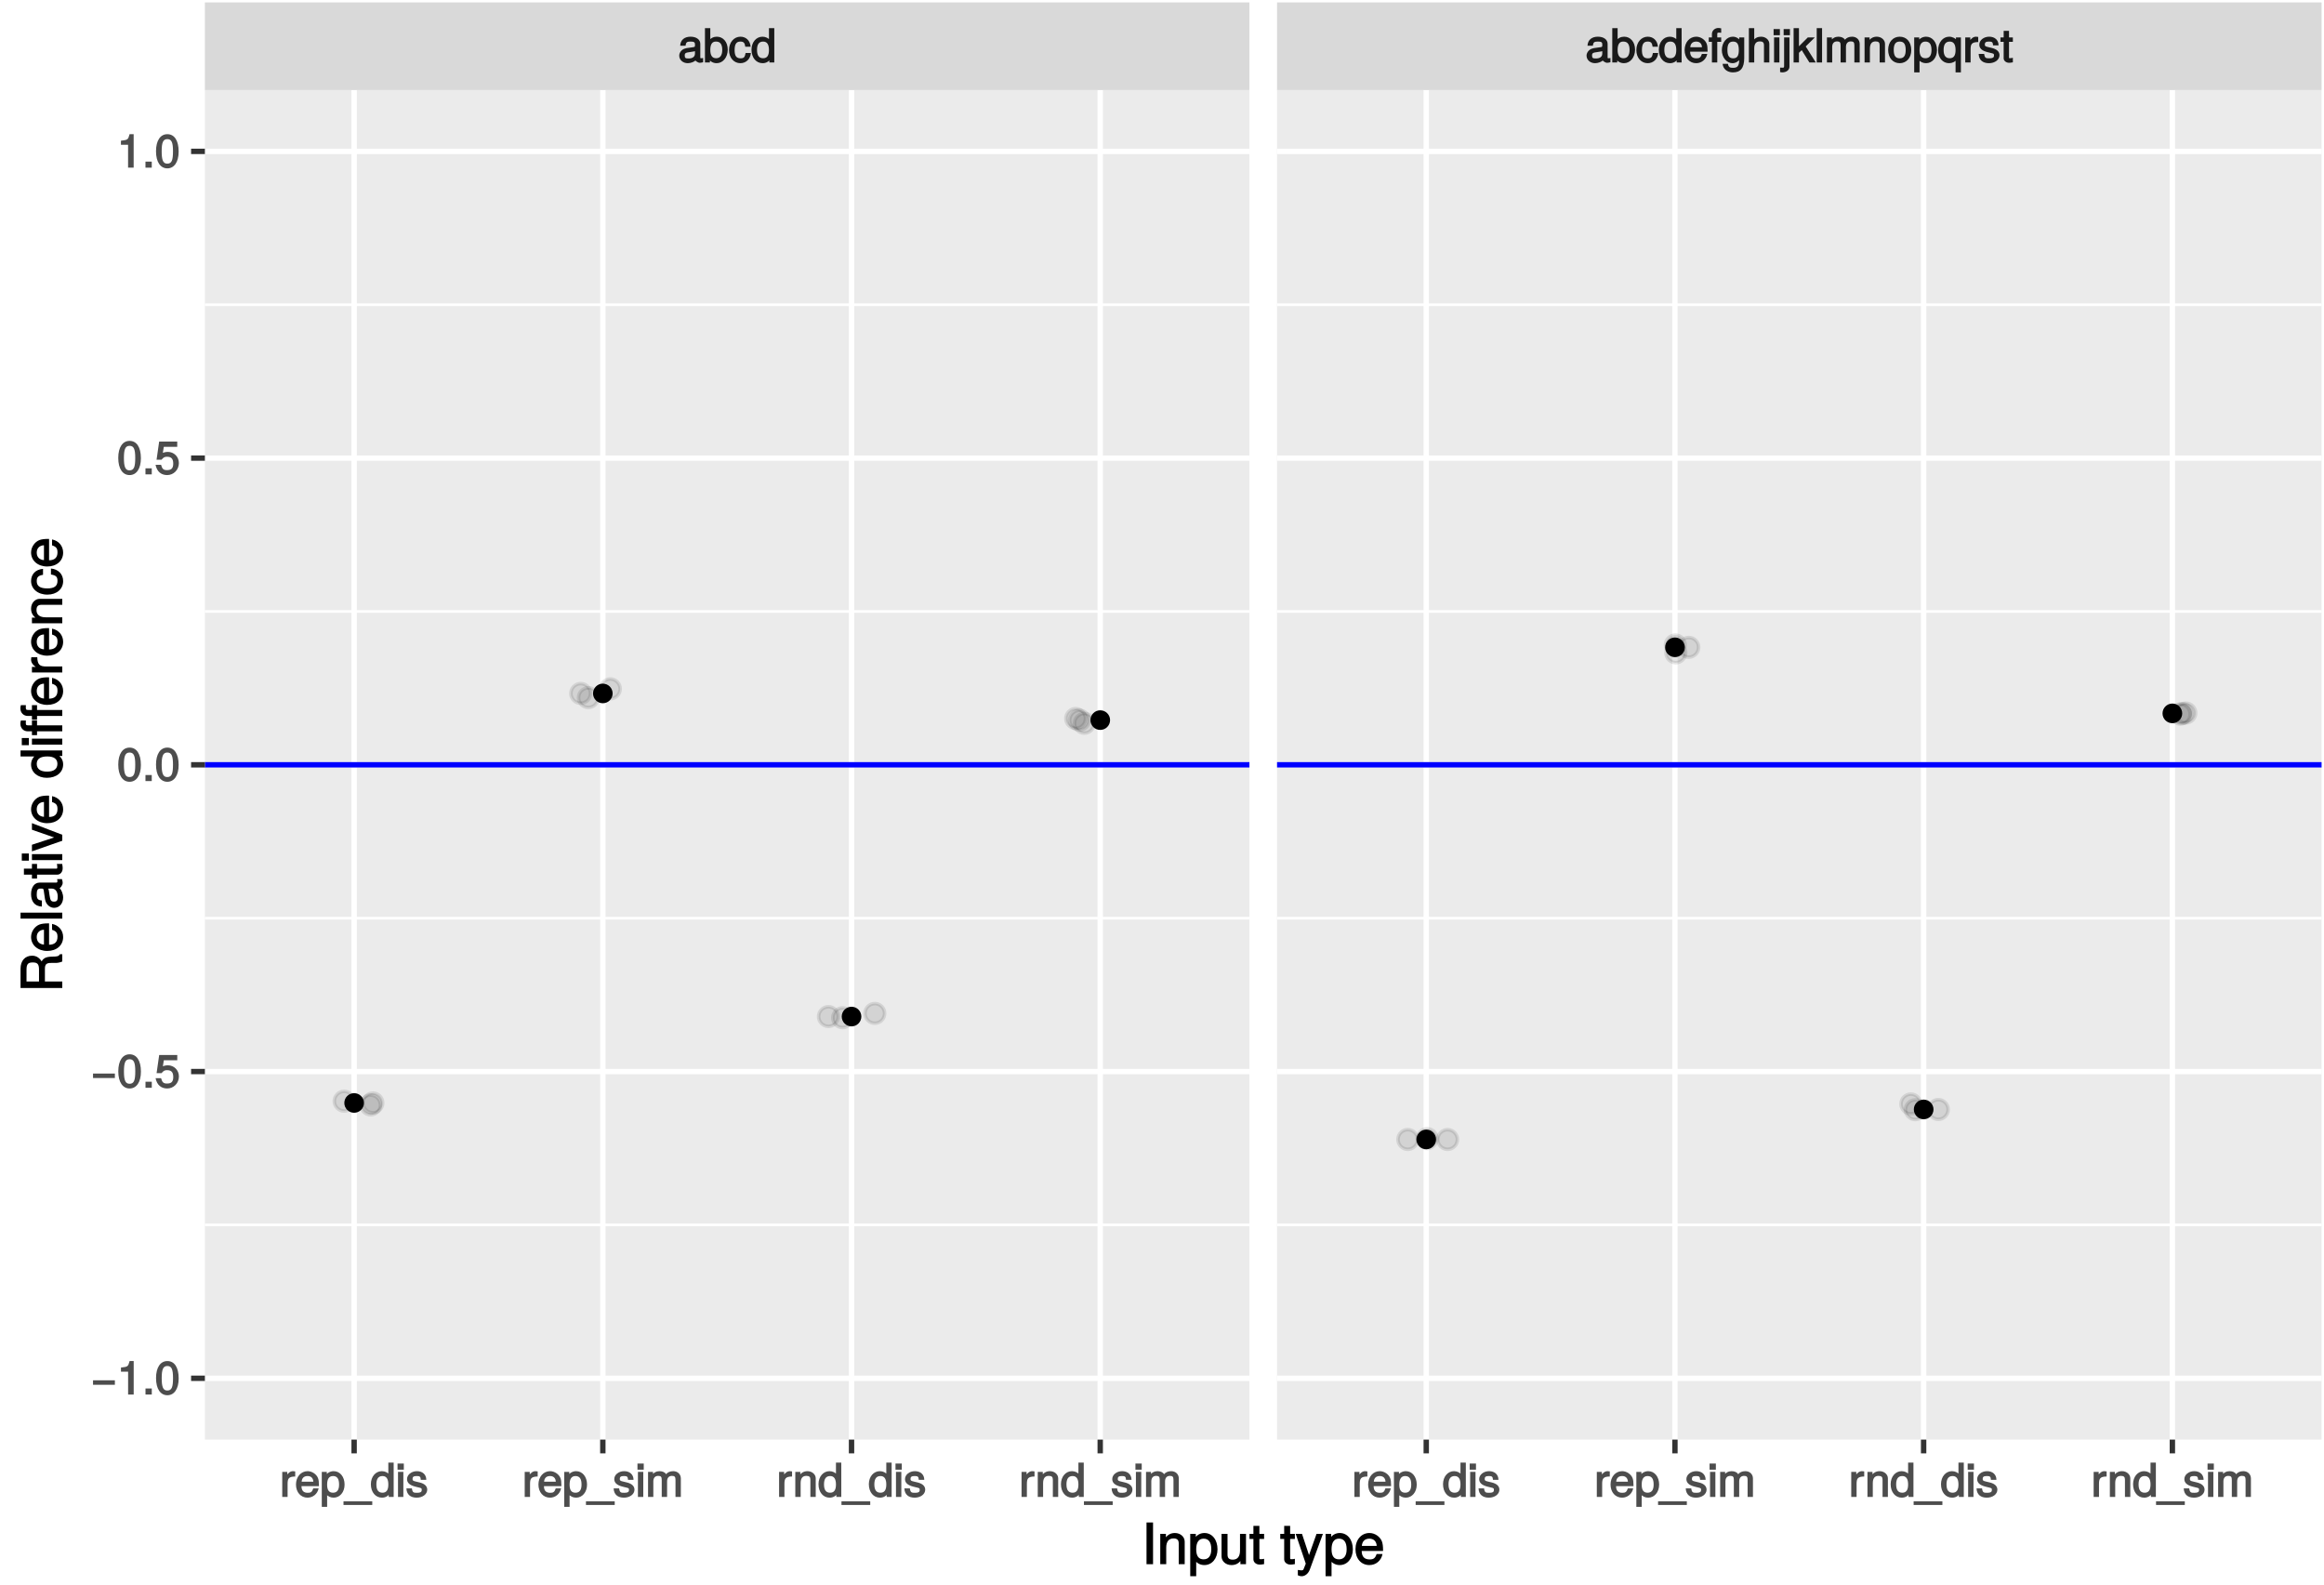 <?xml version="1.0" encoding="UTF-8"?>
<svg xmlns="http://www.w3.org/2000/svg" xmlns:xlink="http://www.w3.org/1999/xlink" width="462pt" height="315pt" viewBox="0 0 462 315" version="1.1">
<defs>
<g>
<symbol overflow="visible" id="glyph0-0">
<path style="stroke:none;" d=""/>
</symbol>
<symbol overflow="visible" id="glyph0-1">
<path style="stroke:none;" d="M 4.969 -0.156 L 4.969 -0.891 C 4.734 -0.844 4.703 -0.844 4.656 -0.844 C 4.391 -0.844 4.406 -0.844 4.406 -1.078 L 4.406 -3.703 C 4.406 -4.531 3.641 -5.125 2.469 -5.125 C 1.328 -5.125 0.469 -4.547 0.406 -3.328 L 1.469 -3.328 C 1.562 -4.031 1.75 -4.156 2.453 -4.156 C 3.125 -4.156 3.344 -4.047 3.344 -3.594 L 3.344 -3.391 C 3.344 -3.078 3.312 -3.078 2.719 -3 C 1.656 -2.875 1.5 -2.828 1.203 -2.719 C 0.656 -2.5 0.219 -1.938 0.219 -1.359 C 0.219 -0.5 0.969 0.141 1.922 0.141 C 2.531 0.141 3.219 -0.156 3.438 -0.391 C 3.453 -0.328 3.938 0.062 4.297 0.062 C 4.453 0.062 4.578 0.047 4.969 -0.047 Z M 3.344 -1.766 C 3.344 -1.094 2.812 -0.797 2.094 -0.797 C 1.5 -0.797 1.312 -0.859 1.312 -1.375 C 1.312 -1.875 1.5 -1.953 2.297 -2.062 C 3.094 -2.172 3.25 -2.219 3.344 -2.25 Z M 3.344 -1.766 "/>
</symbol>
<symbol overflow="visible" id="glyph0-2">
<path style="stroke:none;" d="M 4.859 -2.547 C 4.859 -4.078 3.938 -5.125 2.688 -5.125 C 2.047 -5.125 1.469 -4.844 1.109 -4.312 L 1.391 -4.219 L 1.391 -6.828 L 0.328 -6.828 L 0.328 0 L 1.312 0 L 1.312 -0.812 L 1.047 -0.719 C 1.406 -0.156 2 0.141 2.656 0.141 C 3.891 0.141 4.859 -1.016 4.859 -2.547 Z M 3.766 -2.5 C 3.766 -1.438 3.359 -0.844 2.547 -0.844 C 1.75 -0.844 1.391 -1.422 1.391 -2.5 C 1.391 -3.594 1.75 -4.188 2.547 -4.156 C 3.391 -4.156 3.766 -3.562 3.766 -2.5 Z M 3.766 -2.5 "/>
</symbol>
<symbol overflow="visible" id="glyph0-3">
<path style="stroke:none;" d="M 4.297 -1.891 L 3.406 -1.891 C 3.25 -1 3.031 -0.828 2.391 -0.828 C 1.562 -0.828 1.219 -1.328 1.219 -2.453 C 1.219 -3.625 1.547 -4.156 2.359 -4.156 C 3 -4.156 3.234 -3.922 3.344 -3.125 L 4.406 -3.125 C 4.297 -4.422 3.422 -5.125 2.375 -5.125 C 1.109 -5.125 0.109 -4.016 0.109 -2.453 C 0.109 -0.922 1.094 0.141 2.359 0.141 C 3.484 0.141 4.359 -0.672 4.453 -1.891 Z M 4.297 -1.891 "/>
</symbol>
<symbol overflow="visible" id="glyph0-4">
<path style="stroke:none;" d="M 4.609 -0.141 L 4.609 -6.828 L 3.547 -6.828 L 3.547 -4.25 L 3.812 -4.359 C 3.5 -4.828 2.891 -5.125 2.266 -5.125 C 1.031 -5.125 0.078 -4.047 0.078 -2.531 C 0.078 -0.938 1.016 0.141 2.281 0.141 C 2.938 0.141 3.484 -0.141 3.891 -0.734 L 3.625 -0.828 L 3.625 0 L 4.609 0 Z M 3.547 -2.469 C 3.547 -1.391 3.188 -0.844 2.391 -0.844 C 1.562 -0.844 1.172 -1.391 1.172 -2.5 C 1.172 -3.594 1.562 -4.156 2.391 -4.156 C 3.188 -4.156 3.547 -3.562 3.547 -2.469 Z M 3.547 -2.469 "/>
</symbol>
<symbol overflow="visible" id="glyph0-5">
<path style="stroke:none;" d="M 4.766 -2.281 C 4.766 -2.969 4.719 -3.391 4.578 -3.75 C 4.281 -4.516 3.406 -5.125 2.516 -5.125 C 1.203 -5.125 0.203 -4.016 0.203 -2.469 C 0.203 -0.922 1.172 0.141 2.5 0.141 C 3.578 0.141 4.484 -0.609 4.703 -1.703 L 3.641 -1.703 C 3.391 -0.938 3.125 -0.828 2.531 -0.828 C 1.75 -0.828 1.312 -1.203 1.297 -2.141 L 4.766 -2.141 Z M 3.922 -2.844 C 3.922 -2.844 3.703 -3 3.719 -3.031 L 1.328 -3.031 C 1.375 -3.719 1.75 -4.156 2.516 -4.156 C 3.25 -4.156 3.656 -3.688 3.656 -2.938 Z M 3.922 -2.844 "/>
</symbol>
<symbol overflow="visible" id="glyph0-6">
<path style="stroke:none;" d="M 2.469 -4.234 L 2.469 -4.984 L 1.688 -4.984 L 1.688 -5.594 C 1.688 -5.906 1.719 -5.938 2.062 -5.938 C 2.125 -5.938 2.156 -5.938 2.469 -5.906 L 2.469 -6.781 C 2.156 -6.844 2.047 -6.859 1.906 -6.859 C 1.203 -6.859 0.625 -6.328 0.625 -5.656 L 0.625 -4.984 L 0 -4.984 L 0 -4.109 L 0.625 -4.109 L 0.625 0 L 1.688 0 L 1.688 -4.109 L 2.469 -4.109 Z M 2.469 -4.234 "/>
</symbol>
<symbol overflow="visible" id="glyph0-7">
<path style="stroke:none;" d="M 4.547 -0.906 L 4.547 -4.984 L 3.547 -4.984 L 3.547 -4.172 L 3.812 -4.266 C 3.438 -4.828 2.875 -5.125 2.266 -5.125 C 1.078 -5.125 0.094 -3.984 0.094 -2.453 C 0.094 -0.969 1.094 0.141 2.203 0.141 C 2.797 0.141 3.328 -0.156 3.812 -0.75 L 3.547 -0.844 L 3.547 -0.531 C 3.547 0.719 3.188 1.062 2.328 1.062 C 1.734 1.062 1.422 0.984 1.312 0.266 L 0.25 0.266 C 0.328 1.297 1.188 1.969 2.297 1.969 C 3.766 1.969 4.547 1.172 4.547 -0.906 Z M 3.469 -2.469 C 3.469 -1.344 3.156 -0.828 2.359 -0.828 C 1.531 -0.828 1.203 -1.344 1.203 -2.5 C 1.203 -3.625 1.547 -4.156 2.344 -4.156 C 3.156 -4.156 3.469 -3.609 3.469 -2.469 Z M 3.469 -2.469 "/>
</symbol>
<symbol overflow="visible" id="glyph0-8">
<path style="stroke:none;" d="M 4.531 -0.141 L 4.531 -3.703 C 4.531 -4.484 3.812 -5.125 2.891 -5.125 C 2.219 -5.125 1.703 -4.875 1.266 -4.297 L 1.531 -4.203 L 1.531 -6.828 L 0.469 -6.828 L 0.469 0 L 1.531 0 L 1.531 -2.734 C 1.531 -3.703 1.875 -4.188 2.656 -4.188 C 3.188 -4.188 3.469 -4.016 3.469 -3.406 L 3.469 0 L 4.531 0 Z M 4.531 -0.141 "/>
</symbol>
<symbol overflow="visible" id="glyph0-9">
<path style="stroke:none;" d="M 1.531 -0.141 L 1.531 -4.984 L 0.469 -4.984 L 0.469 0 L 1.531 0 Z M 1.625 -5.562 L 1.625 -6.641 L 0.375 -6.641 L 0.375 -5.422 L 1.625 -5.422 Z M 1.625 -5.562 "/>
</symbol>
<symbol overflow="visible" id="glyph0-10">
<path style="stroke:none;" d="M 1.531 0.844 L 1.531 -4.984 L 0.469 -4.984 L 0.469 0.547 C 0.469 1 0.484 1.062 0.016 1.031 L -0.328 1.016 L -0.328 1.906 C -0.078 1.953 -0.031 1.969 0.094 1.969 C 0.938 1.969 1.531 1.484 1.531 0.844 Z M 1.625 -5.562 L 1.625 -6.641 L 0.375 -6.641 L 0.375 -5.422 L 1.625 -5.422 Z M 1.625 -5.562 "/>
</symbol>
<symbol overflow="visible" id="glyph0-11">
<path style="stroke:none;" d="M 4.625 -0.234 L 2.766 -3.188 L 4.578 -4.984 L 3.188 -4.984 L 1.156 -2.953 L 1.422 -2.859 L 1.422 -6.828 L 0.359 -6.828 L 0.359 0 L 1.422 0 L 1.422 -1.922 L 1.969 -2.453 L 3.5 0 L 4.766 0 Z M 4.625 -0.234 "/>
</symbol>
<symbol overflow="visible" id="glyph0-12">
<path style="stroke:none;" d="M 1.516 -0.141 L 1.516 -6.828 L 0.453 -6.828 L 0.453 0 L 1.516 0 Z M 1.516 -0.141 "/>
</symbol>
<symbol overflow="visible" id="glyph0-13">
<path style="stroke:none;" d="M 7 -0.141 L 7 -3.672 C 7 -4.516 6.375 -5.125 5.484 -5.125 C 4.859 -5.125 4.359 -4.891 4.062 -4.516 C 3.875 -4.875 3.391 -5.125 2.766 -5.125 C 2.141 -5.125 1.609 -4.844 1.203 -4.281 L 1.469 -4.188 L 1.469 -4.984 L 0.484 -4.984 L 0.484 0 L 1.531 0 L 1.531 -3.094 C 1.531 -3.781 1.875 -4.188 2.5 -4.188 C 3.047 -4.188 3.203 -3.984 3.203 -3.391 L 3.203 0 L 4.266 0 L 4.266 -3.094 C 4.266 -3.781 4.609 -4.188 5.234 -4.188 C 5.781 -4.188 5.938 -3.984 5.938 -3.391 L 5.938 0 L 7 0 Z M 7 -0.141 "/>
</symbol>
<symbol overflow="visible" id="glyph0-14">
<path style="stroke:none;" d="M 4.531 -0.141 L 4.531 -3.703 C 4.531 -4.484 3.797 -5.125 2.891 -5.125 C 2.188 -5.125 1.625 -4.812 1.203 -4.156 L 1.469 -4.062 L 1.469 -4.984 L 0.469 -4.984 L 0.469 0 L 1.531 0 L 1.531 -2.734 C 1.531 -3.703 1.906 -4.188 2.656 -4.188 C 3.266 -4.188 3.469 -3.969 3.469 -3.406 L 3.469 0 L 4.531 0 Z M 4.531 -0.141 "/>
</symbol>
<symbol overflow="visible" id="glyph0-15">
<path style="stroke:none;" d="M 4.75 -2.453 C 4.75 -4.094 3.812 -5.125 2.453 -5.125 C 1.125 -5.125 0.156 -4.078 0.156 -2.5 C 0.156 -0.906 1.109 0.141 2.453 0.141 C 3.781 0.141 4.75 -0.906 4.75 -2.453 Z M 3.641 -2.469 C 3.641 -1.359 3.281 -0.828 2.453 -0.828 C 1.625 -0.828 1.266 -1.344 1.266 -2.5 C 1.266 -3.625 1.625 -4.156 2.453 -4.156 C 3.297 -4.156 3.641 -3.641 3.641 -2.469 Z M 3.641 -2.469 "/>
</symbol>
<symbol overflow="visible" id="glyph0-16">
<path style="stroke:none;" d="M 4.859 -2.453 C 4.859 -4.031 3.938 -5.125 2.688 -5.125 C 2.047 -5.125 1.406 -4.797 1.062 -4.234 L 1.328 -4.141 L 1.328 -4.984 L 0.328 -4.984 L 0.328 1.969 L 1.391 1.969 L 1.391 -0.703 L 1.125 -0.609 C 1.516 -0.109 2.078 0.141 2.688 0.141 C 3.906 0.141 4.859 -0.938 4.859 -2.453 Z M 3.766 -2.469 C 3.766 -1.391 3.375 -0.844 2.562 -0.844 C 1.766 -0.844 1.391 -1.344 1.391 -2.453 C 1.391 -3.562 1.766 -4.156 2.562 -4.156 C 3.391 -4.156 3.766 -3.594 3.766 -2.469 Z M 3.766 -2.469 "/>
</symbol>
<symbol overflow="visible" id="glyph0-17">
<path style="stroke:none;" d="M 4.609 1.828 L 4.609 -4.984 L 3.625 -4.984 L 3.625 -4.219 L 3.891 -4.312 C 3.547 -4.812 2.906 -5.125 2.281 -5.125 C 1.047 -5.125 0.078 -4 0.078 -2.438 C 0.078 -0.906 1.016 0.141 2.25 0.141 C 2.906 0.141 3.469 -0.141 3.812 -0.641 L 3.547 -0.75 L 3.547 1.969 L 4.609 1.969 Z M 3.547 -2.469 C 3.547 -1.391 3.188 -0.844 2.391 -0.844 C 1.562 -0.844 1.172 -1.391 1.172 -2.5 C 1.172 -3.578 1.562 -4.156 2.391 -4.156 C 3.188 -4.156 3.547 -3.562 3.547 -2.469 Z M 3.547 -2.469 "/>
</symbol>
<symbol overflow="visible" id="glyph0-18">
<path style="stroke:none;" d="M 3.047 -4.188 L 3.047 -5.078 C 2.766 -5.109 2.703 -5.125 2.594 -5.125 C 2.109 -5.125 1.625 -4.797 1.203 -4.094 L 1.469 -4 L 1.469 -4.984 L 0.469 -4.984 L 0.469 0 L 1.531 0 L 1.531 -2.578 C 1.531 -3.641 1.734 -4.047 3.047 -4.062 Z M 3.047 -4.188 "/>
</symbol>
<symbol overflow="visible" id="glyph0-19">
<path style="stroke:none;" d="M 4.281 -1.453 C 4.281 -2.156 3.734 -2.641 2.797 -2.875 L 2.078 -3.047 C 1.469 -3.188 1.359 -3.25 1.359 -3.578 C 1.359 -4.016 1.594 -4.156 2.203 -4.156 C 2.812 -4.156 2.969 -4.031 3 -3.406 L 4.094 -3.406 C 4.094 -4.469 3.328 -5.125 2.234 -5.125 C 1.141 -5.125 0.266 -4.422 0.266 -3.547 C 0.266 -2.812 0.797 -2.328 1.922 -2.047 L 2.625 -1.875 C 3.141 -1.75 3.188 -1.734 3.188 -1.391 C 3.188 -0.953 2.906 -0.828 2.25 -0.828 C 1.578 -0.828 1.344 -0.859 1.234 -1.703 L 0.141 -1.703 C 0.188 -0.484 0.953 0.141 2.188 0.141 C 3.375 0.141 4.281 -0.547 4.281 -1.453 Z M 4.281 -1.453 "/>
</symbol>
<symbol overflow="visible" id="glyph0-20">
<path style="stroke:none;" d="M 2.438 -0.141 L 2.438 -0.938 C 2.188 -0.875 2.062 -0.859 1.922 -0.859 C 1.609 -0.859 1.672 -0.812 1.672 -1.156 L 1.672 -4.109 L 2.438 -4.109 L 2.438 -4.984 L 1.672 -4.984 L 1.672 -6.281 L 0.609 -6.281 L 0.609 -4.984 L -0.031 -4.984 L -0.031 -4.109 L 0.609 -4.109 L 0.609 -0.812 C 0.609 -0.344 1.094 0.062 1.672 0.062 C 1.859 0.062 2.031 0.047 2.438 -0.031 Z M 2.438 -0.141 "/>
</symbol>
<symbol overflow="visible" id="glyph0-21">
<path style="stroke:none;" d="M 5.359 1.453 L 5.359 0.875 L -0.359 0.875 L -0.359 1.594 L 5.359 1.594 Z M 5.359 1.453 "/>
</symbol>
<symbol overflow="visible" id="glyph0-22">
<path style="stroke:none;" d="M 4.797 -2.078 L 4.797 -2.828 L 0.453 -2.828 L 0.453 -1.938 L 4.797 -1.938 Z M 4.797 -2.078 "/>
</symbol>
<symbol overflow="visible" id="glyph0-23">
<path style="stroke:none;" d="M 3.281 -0.141 L 3.281 -6.656 L 2.469 -6.656 C 2.156 -5.531 2.141 -5.531 0.75 -5.359 L 0.75 -4.547 L 2.172 -4.547 L 2.172 0 L 3.281 0 Z M 3.281 -0.141 "/>
</symbol>
<symbol overflow="visible" id="glyph0-24">
<path style="stroke:none;" d="M 1.875 -0.141 L 1.875 -1.203 L 0.625 -1.203 L 0.625 0 L 1.875 0 Z M 1.875 -0.141 "/>
</symbol>
<symbol overflow="visible" id="glyph0-25">
<path style="stroke:none;" d="M 4.719 -3.203 C 4.719 -5.422 3.859 -6.656 2.469 -6.656 C 1.094 -6.656 0.219 -5.406 0.219 -3.266 C 0.219 -1.109 1.109 0.141 2.469 0.141 C 3.828 0.141 4.719 -1.109 4.719 -3.203 Z M 3.594 -3.281 C 3.594 -1.469 3.344 -0.797 2.453 -0.797 C 1.625 -0.797 1.344 -1.5 1.344 -3.25 C 1.344 -5 1.625 -5.672 2.469 -5.672 C 3.328 -5.672 3.594 -4.984 3.594 -3.281 Z M 3.594 -3.281 "/>
</symbol>
<symbol overflow="visible" id="glyph0-26">
<path style="stroke:none;" d="M 4.766 -2.25 C 4.766 -3.516 3.781 -4.469 2.562 -4.469 C 2.109 -4.469 1.625 -4.312 1.578 -4.281 L 1.766 -5.469 L 4.438 -5.469 L 4.438 -6.516 L 0.844 -6.516 L 0.328 -2.906 L 1.312 -2.906 C 1.719 -3.391 1.922 -3.5 2.406 -3.5 C 3.266 -3.5 3.641 -3.094 3.641 -2.141 C 3.641 -1.219 3.281 -0.844 2.406 -0.844 C 1.719 -0.844 1.453 -1.047 1.219 -1.906 L 0.125 -1.906 C 0.406 -0.5 1.297 0.141 2.438 0.141 C 3.719 0.141 4.766 -0.906 4.766 -2.25 Z M 4.766 -2.25 "/>
</symbol>
<symbol overflow="visible" id="glyph1-0">
<path style="stroke:none;" d=""/>
</symbol>
<symbol overflow="visible" id="glyph1-1">
<path style="stroke:none;" d="M 2.25 -0.125 L 2.25 -8.297 L 0.953 -8.297 L 0.953 0 L 2.25 0 Z M 2.25 -0.125 "/>
</symbol>
<symbol overflow="visible" id="glyph1-2">
<path style="stroke:none;" d="M 5.484 -0.125 L 5.484 -4.484 C 5.484 -5.438 4.641 -6.203 3.531 -6.203 C 2.672 -6.203 2.031 -5.828 1.516 -5.031 L 1.75 -4.922 L 1.75 -6.031 L 0.625 -6.031 L 0.625 0 L 1.812 0 L 1.812 -3.312 C 1.812 -4.484 2.328 -5.125 3.25 -5.125 C 3.984 -5.125 4.297 -4.812 4.297 -4.125 L 4.297 0 L 5.484 0 Z M 5.484 -0.125 "/>
</symbol>
<symbol overflow="visible" id="glyph1-3">
<path style="stroke:none;" d="M 5.891 -2.953 C 5.891 -4.891 4.812 -6.203 3.281 -6.203 C 2.5 -6.203 1.766 -5.812 1.344 -5.125 L 1.578 -5.031 L 1.578 -6.031 L 0.469 -6.031 L 0.469 2.391 L 1.656 2.391 L 1.656 -0.828 L 1.422 -0.719 C 1.906 -0.125 2.547 0.172 3.281 0.172 C 4.781 0.172 5.891 -1.125 5.891 -2.953 Z M 4.656 -2.984 C 4.656 -1.672 4.125 -0.969 3.125 -0.969 C 2.156 -0.969 1.656 -1.609 1.656 -2.969 C 1.656 -4.328 2.156 -5.078 3.125 -5.078 C 4.141 -5.078 4.656 -4.359 4.656 -2.984 Z M 4.656 -2.984 "/>
</symbol>
<symbol overflow="visible" id="glyph1-4">
<path style="stroke:none;" d="M 5.438 -0.125 L 5.438 -6.031 L 4.25 -6.031 L 4.25 -2.719 C 4.25 -1.547 3.766 -0.906 2.812 -0.906 C 2.094 -0.906 1.766 -1.203 1.766 -1.906 L 1.766 -6.031 L 0.578 -6.031 L 0.578 -1.547 C 0.578 -0.578 1.438 0.172 2.547 0.172 C 3.406 0.172 4.031 -0.172 4.562 -0.922 L 4.328 -1.016 L 4.328 0 L 5.438 0 Z M 5.438 -0.125 "/>
</symbol>
<symbol overflow="visible" id="glyph1-5">
<path style="stroke:none;" d="M 2.922 -0.125 L 2.922 -1.078 C 2.672 -1.016 2.531 -1 2.359 -1 C 1.953 -1 1.984 -0.969 1.984 -1.375 L 1.984 -5.016 L 2.922 -5.016 L 2.922 -6.031 L 1.984 -6.031 L 1.984 -7.625 L 0.797 -7.625 L 0.797 -6.031 L 0.016 -6.031 L 0.016 -5.016 L 0.797 -5.016 L 0.797 -0.969 C 0.797 -0.391 1.328 0.078 2.047 0.078 C 2.266 0.078 2.484 0.062 2.922 -0.016 Z M 2.922 -0.125 "/>
</symbol>
<symbol overflow="visible" id="glyph1-6">
<path style="stroke:none;" d=""/>
</symbol>
<symbol overflow="visible" id="glyph1-7">
<path style="stroke:none;" d="M 5.266 -6.031 L 4.172 -6.031 L 2.531 -1.406 L 2.812 -1.406 L 1.281 -6.031 L 0.031 -6.031 L 2.031 -0.109 L 1.672 0.797 C 1.516 1.203 1.469 1.219 1.078 1.219 C 0.953 1.219 0.797 1.203 0.453 1.141 L 0.453 2.203 C 0.688 2.328 0.969 2.391 1.203 2.391 C 1.859 2.391 2.516 1.906 2.828 1.078 L 5.438 -6.031 Z M 5.266 -6.031 "/>
</symbol>
<symbol overflow="visible" id="glyph1-8">
<path style="stroke:none;" d="M 5.781 -2.75 C 5.781 -3.594 5.703 -4.109 5.547 -4.547 C 5.172 -5.484 4.156 -6.203 3.078 -6.203 C 1.469 -6.203 0.297 -4.875 0.297 -2.984 C 0.297 -1.094 1.438 0.172 3.062 0.172 C 4.375 0.172 5.422 -0.719 5.672 -2.031 L 4.5 -2.031 C 4.203 -1.125 3.828 -0.953 3.094 -0.953 C 2.141 -0.953 1.547 -1.438 1.531 -2.625 L 5.781 -2.625 Z M 4.75 -3.469 C 4.75 -3.469 4.562 -3.625 4.578 -3.641 L 1.562 -3.641 C 1.625 -4.516 2.141 -5.078 3.062 -5.078 C 3.969 -5.078 4.516 -4.469 4.516 -3.562 Z M 4.75 -3.469 "/>
</symbol>
<symbol overflow="visible" id="glyph2-0">
<path style="stroke:none;" d=""/>
</symbol>
<symbol overflow="visible" id="glyph2-1">
<path style="stroke:none;" d="M -0.125 -7.594 L -0.453 -7.594 C -0.75 -7.172 -0.938 -7.125 -2 -7.109 C -3.328 -7.094 -3.859 -6.766 -4.234 -5.891 L -3.953 -5.891 C -4.406 -6.797 -5.094 -7.297 -6 -7.297 C -7.391 -7.297 -8.297 -6.297 -8.297 -4.719 L -8.297 -0.875 L 0 -0.875 L 0 -2.172 L -3.453 -2.172 L -3.453 -4.688 C -3.453 -5.594 -3.141 -5.875 -2.156 -5.859 L -1.438 -5.859 C -0.953 -5.844 -0.469 -5.938 0 -6.141 L 0 -7.594 Z M -5.859 -5.953 C -4.922 -5.953 -4.625 -5.609 -4.625 -4.516 L -4.625 -2.172 L -7.109 -2.172 L -7.109 -4.516 C -7.109 -5.672 -6.766 -5.953 -5.859 -5.953 Z M -5.859 -5.953 "/>
</symbol>
<symbol overflow="visible" id="glyph2-2">
<path style="stroke:none;" d="M -2.75 -5.781 C -3.594 -5.781 -4.109 -5.703 -4.547 -5.547 C -5.484 -5.172 -6.203 -4.156 -6.203 -3.078 C -6.203 -1.469 -4.875 -0.297 -2.984 -0.297 C -1.094 -0.297 0.172 -1.438 0.172 -3.062 C 0.172 -4.375 -0.719 -5.422 -2.031 -5.672 L -2.031 -4.5 C -1.125 -4.203 -0.953 -3.828 -0.953 -3.094 C -0.953 -2.141 -1.438 -1.547 -2.625 -1.531 L -2.625 -5.781 Z M -3.469 -4.75 C -3.469 -4.75 -3.625 -4.562 -3.641 -4.578 L -3.641 -1.562 C -4.516 -1.625 -5.078 -2.141 -5.078 -3.062 C -5.078 -3.969 -4.469 -4.516 -3.562 -4.516 Z M -3.469 -4.75 "/>
</symbol>
<symbol overflow="visible" id="glyph2-3">
<path style="stroke:none;" d="M -0.125 -1.797 L -8.297 -1.797 L -8.297 -0.609 L 0 -0.609 L 0 -1.797 Z M -0.125 -1.797 "/>
</symbol>
<symbol overflow="visible" id="glyph2-4">
<path style="stroke:none;" d="M -0.156 -6.016 L -1.016 -6.016 C -0.969 -5.781 -0.969 -5.734 -0.969 -5.688 C -0.969 -5.375 -0.984 -5.328 -1.281 -5.328 L -4.484 -5.328 C -5.516 -5.328 -6.203 -4.438 -6.203 -3.031 C -6.203 -1.625 -5.516 -0.625 -4.062 -0.562 L -4.062 -1.766 C -4.891 -1.844 -5.078 -2.141 -5.078 -2.984 C -5.078 -3.812 -4.906 -4.141 -4.359 -4.141 L -4.109 -4.141 C -3.734 -4.141 -3.703 -4.047 -3.625 -3.328 C -3.453 -2.031 -3.406 -1.828 -3.266 -1.469 C -2.984 -0.797 -2.328 -0.312 -1.625 -0.312 C -0.578 -0.312 0.172 -1.188 0.172 -2.359 C 0.172 -3.094 -0.172 -3.891 -0.531 -4.234 C -0.375 -4.266 0.078 -4.812 0.078 -5.266 C 0.078 -5.438 0.062 -5.594 -0.062 -6.016 Z M -2.125 -4.141 C -1.297 -4.141 -0.906 -3.438 -0.906 -2.547 C -0.906 -1.844 -1.016 -1.547 -1.656 -1.547 C -2.25 -1.547 -2.391 -1.828 -2.531 -2.812 C -2.656 -3.766 -2.703 -3.969 -2.781 -4.141 Z M -2.125 -4.141 "/>
</symbol>
<symbol overflow="visible" id="glyph2-5">
<path style="stroke:none;" d="M -0.125 -2.922 L -1.078 -2.922 C -1.016 -2.672 -1 -2.531 -1 -2.359 C -1 -1.953 -0.969 -1.984 -1.375 -1.984 L -5.016 -1.984 L -5.016 -2.922 L -6.031 -2.922 L -6.031 -1.984 L -7.625 -1.984 L -7.625 -0.797 L -6.031 -0.797 L -6.031 -0.016 L -5.016 -0.016 L -5.016 -0.797 L -0.969 -0.797 C -0.391 -0.797 0.078 -1.328 0.078 -2.047 C 0.078 -2.266 0.062 -2.484 -0.016 -2.922 Z M -0.125 -2.922 "/>
</symbol>
<symbol overflow="visible" id="glyph2-6">
<path style="stroke:none;" d="M -0.125 -1.812 L -6.031 -1.812 L -6.031 -0.625 L 0 -0.625 L 0 -1.812 Z M -6.766 -1.938 L -8.047 -1.938 L -8.047 -0.516 L -6.641 -0.516 L -6.641 -1.938 Z M -6.766 -1.938 "/>
</symbol>
<symbol overflow="visible" id="glyph2-7">
<path style="stroke:none;" d="M -6.031 -5.344 L -6.031 -4.219 L -1.219 -2.547 L -1.219 -2.812 L -6.031 -1.234 L -6.031 0.078 L 0 -2.031 L 0 -3.219 L -6.031 -5.531 Z M -6.031 -5.344 "/>
</symbol>
<symbol overflow="visible" id="glyph2-8">
<path style="stroke:none;" d=""/>
</symbol>
<symbol overflow="visible" id="glyph2-9">
<path style="stroke:none;" d="M -0.125 -5.578 L -8.297 -5.578 L -8.297 -4.391 L -5.172 -4.391 L -5.266 -4.625 C -5.859 -4.234 -6.203 -3.531 -6.203 -2.766 C -6.203 -1.266 -4.906 -0.141 -3.062 -0.141 C -1.125 -0.141 0.172 -1.25 0.172 -2.797 C 0.172 -3.594 -0.172 -4.219 -0.875 -4.719 L -0.984 -4.484 L 0 -4.484 L 0 -5.578 Z M -2.984 -4.391 C -1.656 -4.391 -0.969 -3.891 -0.969 -2.922 C -0.969 -1.906 -1.672 -1.375 -3.016 -1.375 C -4.359 -1.375 -5.078 -1.906 -5.078 -2.922 C -5.078 -3.906 -4.328 -4.391 -2.984 -4.391 Z M -2.984 -4.391 "/>
</symbol>
<symbol overflow="visible" id="glyph2-10">
<path style="stroke:none;" d="M -5.141 -2.969 L -6.031 -2.969 L -6.031 -2.016 L -6.797 -2.016 C -7.188 -2.016 -7.25 -2.094 -7.25 -2.516 C -7.25 -2.594 -7.25 -2.625 -7.234 -2.969 L -8.234 -2.969 C -8.312 -2.625 -8.328 -2.516 -8.328 -2.328 C -8.328 -1.469 -7.703 -0.828 -6.875 -0.828 L -6.031 -0.828 L -6.031 -0.062 L -5.016 -0.062 L -5.016 -0.828 L 0 -0.828 L 0 -2.016 L -5.016 -2.016 L -5.016 -2.969 Z M -5.141 -2.969 "/>
</symbol>
<symbol overflow="visible" id="glyph2-11">
<path style="stroke:none;" d="M -5.094 -3.656 L -6.156 -3.656 C -6.188 -3.375 -6.203 -3.297 -6.203 -3.172 C -6.203 -2.578 -5.812 -2.031 -4.953 -1.5 L -4.844 -1.734 L -6.031 -1.734 L -6.031 -0.625 L 0 -0.625 L 0 -1.812 L -3.125 -1.812 C -4.422 -1.812 -4.938 -2.109 -4.969 -3.656 Z M -5.094 -3.656 "/>
</symbol>
<symbol overflow="visible" id="glyph2-12">
<path style="stroke:none;" d="M -0.125 -5.484 L -4.484 -5.484 C -5.438 -5.484 -6.203 -4.641 -6.203 -3.531 C -6.203 -2.672 -5.828 -2.031 -5.031 -1.516 L -4.922 -1.75 L -6.031 -1.75 L -6.031 -0.625 L 0 -0.625 L 0 -1.812 L -3.312 -1.812 C -4.484 -1.812 -5.125 -2.328 -5.125 -3.25 C -5.125 -3.984 -4.812 -4.297 -4.125 -4.297 L 0 -4.297 L 0 -5.484 Z M -0.125 -5.484 "/>
</symbol>
<symbol overflow="visible" id="glyph2-13">
<path style="stroke:none;" d="M -2.25 -5.25 L -2.25 -4.203 C -1.188 -4.031 -0.953 -3.703 -0.953 -2.922 C -0.953 -1.906 -1.594 -1.438 -2.953 -1.438 C -4.406 -1.438 -5.078 -1.891 -5.078 -2.891 C -5.078 -3.656 -4.766 -4 -3.828 -4.141 L -3.828 -5.328 C -5.375 -5.203 -6.203 -4.188 -6.203 -2.906 C -6.203 -1.359 -4.875 -0.203 -2.953 -0.203 C -1.094 -0.203 0.172 -1.328 0.172 -2.891 C 0.172 -4.266 -0.797 -5.266 -2.25 -5.391 Z M -2.25 -5.25 "/>
</symbol>
</g>
<clipPath id="clip1">
  <path d="M 40.73 17.898 L 248.379 17.898 L 248.379 286.18 L 40.73 286.18 Z M 40.73 17.898 "/>
</clipPath>
<clipPath id="clip2">
  <path d="M 40.73 243 L 248.379 243 L 248.379 244 L 40.73 244 Z M 40.73 243 "/>
</clipPath>
<clipPath id="clip3">
  <path d="M 40.73 182 L 248.379 182 L 248.379 183 L 40.73 183 Z M 40.73 182 "/>
</clipPath>
<clipPath id="clip4">
  <path d="M 40.73 121 L 248.379 121 L 248.379 122 L 40.73 122 Z M 40.73 121 "/>
</clipPath>
<clipPath id="clip5">
  <path d="M 40.73 60 L 248.379 60 L 248.379 61 L 40.73 61 Z M 40.73 60 "/>
</clipPath>
<clipPath id="clip6">
  <path d="M 40.73 273 L 248.379 273 L 248.379 275 L 40.73 275 Z M 40.73 273 "/>
</clipPath>
<clipPath id="clip7">
  <path d="M 40.73 212 L 248.379 212 L 248.379 214 L 40.73 214 Z M 40.73 212 "/>
</clipPath>
<clipPath id="clip8">
  <path d="M 40.73 151 L 248.379 151 L 248.379 153 L 40.73 153 Z M 40.73 151 "/>
</clipPath>
<clipPath id="clip9">
  <path d="M 40.73 90 L 248.379 90 L 248.379 92 L 40.73 92 Z M 40.73 90 "/>
</clipPath>
<clipPath id="clip10">
  <path d="M 40.73 29 L 248.379 29 L 248.379 31 L 40.73 31 Z M 40.73 29 "/>
</clipPath>
<clipPath id="clip11">
  <path d="M 69 17.898 L 71 17.898 L 71 286.18 L 69 286.18 Z M 69 17.898 "/>
</clipPath>
<clipPath id="clip12">
  <path d="M 119 17.898 L 121 17.898 L 121 286.18 L 119 286.18 Z M 119 17.898 "/>
</clipPath>
<clipPath id="clip13">
  <path d="M 168 17.898 L 170 17.898 L 170 286.18 L 168 286.18 Z M 168 17.898 "/>
</clipPath>
<clipPath id="clip14">
  <path d="M 218 17.898 L 220 17.898 L 220 286.18 L 218 286.18 Z M 218 17.898 "/>
</clipPath>
<clipPath id="clip15">
  <path d="M 40.73 151 L 248.379 151 L 248.379 153 L 40.73 153 Z M 40.73 151 "/>
</clipPath>
<clipPath id="clip16">
  <path d="M 253.871 17.898 L 461.52 17.898 L 461.52 286.18 L 253.871 286.18 Z M 253.871 17.898 "/>
</clipPath>
<clipPath id="clip17">
  <path d="M 253.871 243 L 461.52 243 L 461.52 244 L 253.871 244 Z M 253.871 243 "/>
</clipPath>
<clipPath id="clip18">
  <path d="M 253.871 182 L 461.52 182 L 461.52 183 L 253.871 183 Z M 253.871 182 "/>
</clipPath>
<clipPath id="clip19">
  <path d="M 253.871 121 L 461.52 121 L 461.52 122 L 253.871 122 Z M 253.871 121 "/>
</clipPath>
<clipPath id="clip20">
  <path d="M 253.871 60 L 461.52 60 L 461.52 61 L 253.871 61 Z M 253.871 60 "/>
</clipPath>
<clipPath id="clip21">
  <path d="M 253.871 273 L 461.52 273 L 461.52 275 L 253.871 275 Z M 253.871 273 "/>
</clipPath>
<clipPath id="clip22">
  <path d="M 253.871 212 L 461.52 212 L 461.52 214 L 253.871 214 Z M 253.871 212 "/>
</clipPath>
<clipPath id="clip23">
  <path d="M 253.871 151 L 461.52 151 L 461.52 153 L 253.871 153 Z M 253.871 151 "/>
</clipPath>
<clipPath id="clip24">
  <path d="M 253.871 90 L 461.52 90 L 461.52 92 L 253.871 92 Z M 253.871 90 "/>
</clipPath>
<clipPath id="clip25">
  <path d="M 253.871 29 L 461.52 29 L 461.52 31 L 253.871 31 Z M 253.871 29 "/>
</clipPath>
<clipPath id="clip26">
  <path d="M 282 17.898 L 285 17.898 L 285 286.18 L 282 286.18 Z M 282 17.898 "/>
</clipPath>
<clipPath id="clip27">
  <path d="M 332 17.898 L 334 17.898 L 334 286.18 L 332 286.18 Z M 332 17.898 "/>
</clipPath>
<clipPath id="clip28">
  <path d="M 381 17.898 L 383 17.898 L 383 286.18 L 381 286.18 Z M 381 17.898 "/>
</clipPath>
<clipPath id="clip29">
  <path d="M 431 17.898 L 433 17.898 L 433 286.18 L 431 286.18 Z M 431 17.898 "/>
</clipPath>
<clipPath id="clip30">
  <path d="M 253.871 151 L 461.52 151 L 461.52 153 L 253.871 153 Z M 253.871 151 "/>
</clipPath>
<clipPath id="clip31">
  <path d="M 40.73 0.48 L 248.379 0.48 L 248.379 17.898 L 40.73 17.898 Z M 40.73 0.48 "/>
</clipPath>
<clipPath id="clip32">
  <path d="M 253.871 0.48 L 461.52 0.48 L 461.52 17.898 L 253.871 17.898 Z M 253.871 0.48 "/>
</clipPath>
</defs>
<g id="surface1">
<rect x="0" y="0" width="462" height="315" style="fill:rgb(100%,100%,100%);fill-opacity:1;stroke:none;"/>
<path style="fill:none;stroke-width:1.07;stroke-linecap:round;stroke-linejoin:round;stroke:rgb(100%,100%,100%);stroke-opacity:1;stroke-miterlimit:10;" d="M 0 0 L 468 0 L 468 324 L 0 324 Z M 0 0 " transform="matrix(1,0,0,-1,-1,319)"/>
<g clip-path="url(#clip1)" clip-rule="nonzero">
<path style=" stroke:none;fill-rule:nonzero;fill:rgb(92.157%,92.157%,92.157%);fill-opacity:1;" d="M 40.73 286.18 L 248.379 286.18 L 248.379 17.898 L 40.73 17.898 Z M 40.73 286.18 "/>
</g>
<g clip-path="url(#clip2)" clip-rule="nonzero">
<path style="fill:none;stroke-width:0.53;stroke-linecap:butt;stroke-linejoin:round;stroke:rgb(100%,100%,100%);stroke-opacity:1;stroke-miterlimit:10;" d="M 41.73 75.5 L 249.391 75.5 " transform="matrix(1,0,0,-1,-1,319)"/>
</g>
<g clip-path="url(#clip3)" clip-rule="nonzero">
<path style="fill:none;stroke-width:0.53;stroke-linecap:butt;stroke-linejoin:round;stroke:rgb(100%,100%,100%);stroke-opacity:1;stroke-miterlimit:10;" d="M 41.73 136.469 L 249.391 136.469 " transform="matrix(1,0,0,-1,-1,319)"/>
</g>
<g clip-path="url(#clip4)" clip-rule="nonzero">
<path style="fill:none;stroke-width:0.53;stroke-linecap:butt;stroke-linejoin:round;stroke:rgb(100%,100%,100%);stroke-opacity:1;stroke-miterlimit:10;" d="M 41.73 197.449 L 249.391 197.449 " transform="matrix(1,0,0,-1,-1,319)"/>
</g>
<g clip-path="url(#clip5)" clip-rule="nonzero">
<path style="fill:none;stroke-width:0.53;stroke-linecap:butt;stroke-linejoin:round;stroke:rgb(100%,100%,100%);stroke-opacity:1;stroke-miterlimit:10;" d="M 41.73 258.422 L 249.391 258.422 " transform="matrix(1,0,0,-1,-1,319)"/>
</g>
<g clip-path="url(#clip6)" clip-rule="nonzero">
<path style="fill:none;stroke-width:1.07;stroke-linecap:butt;stroke-linejoin:round;stroke:rgb(100%,100%,100%);stroke-opacity:1;stroke-miterlimit:10;" d="M 41.73 45.012 L 249.391 45.012 " transform="matrix(1,0,0,-1,-1,319)"/>
</g>
<g clip-path="url(#clip7)" clip-rule="nonzero">
<path style="fill:none;stroke-width:1.07;stroke-linecap:butt;stroke-linejoin:round;stroke:rgb(100%,100%,100%);stroke-opacity:1;stroke-miterlimit:10;" d="M 41.73 105.988 L 249.391 105.988 " transform="matrix(1,0,0,-1,-1,319)"/>
</g>
<g clip-path="url(#clip8)" clip-rule="nonzero">
<path style="fill:none;stroke-width:1.07;stroke-linecap:butt;stroke-linejoin:round;stroke:rgb(100%,100%,100%);stroke-opacity:1;stroke-miterlimit:10;" d="M 41.73 166.961 L 249.391 166.961 " transform="matrix(1,0,0,-1,-1,319)"/>
</g>
<g clip-path="url(#clip9)" clip-rule="nonzero">
<path style="fill:none;stroke-width:1.07;stroke-linecap:butt;stroke-linejoin:round;stroke:rgb(100%,100%,100%);stroke-opacity:1;stroke-miterlimit:10;" d="M 41.73 227.93 L 249.391 227.93 " transform="matrix(1,0,0,-1,-1,319)"/>
</g>
<g clip-path="url(#clip10)" clip-rule="nonzero">
<path style="fill:none;stroke-width:1.07;stroke-linecap:butt;stroke-linejoin:round;stroke:rgb(100%,100%,100%);stroke-opacity:1;stroke-miterlimit:10;" d="M 41.73 288.91 L 249.391 288.91 " transform="matrix(1,0,0,-1,-1,319)"/>
</g>
<g clip-path="url(#clip11)" clip-rule="nonzero">
<path style="fill:none;stroke-width:1.07;stroke-linecap:butt;stroke-linejoin:round;stroke:rgb(100%,100%,100%);stroke-opacity:1;stroke-miterlimit:10;" d="M 71.398 32.82 L 71.398 301.102 " transform="matrix(1,0,0,-1,-1,319)"/>
</g>
<g clip-path="url(#clip12)" clip-rule="nonzero">
<path style="fill:none;stroke-width:1.07;stroke-linecap:butt;stroke-linejoin:round;stroke:rgb(100%,100%,100%);stroke-opacity:1;stroke-miterlimit:10;" d="M 120.84 32.82 L 120.84 301.102 " transform="matrix(1,0,0,-1,-1,319)"/>
</g>
<g clip-path="url(#clip13)" clip-rule="nonzero">
<path style="fill:none;stroke-width:1.07;stroke-linecap:butt;stroke-linejoin:round;stroke:rgb(100%,100%,100%);stroke-opacity:1;stroke-miterlimit:10;" d="M 170.281 32.82 L 170.281 301.102 " transform="matrix(1,0,0,-1,-1,319)"/>
</g>
<g clip-path="url(#clip14)" clip-rule="nonzero">
<path style="fill:none;stroke-width:1.07;stroke-linecap:butt;stroke-linejoin:round;stroke:rgb(100%,100%,100%);stroke-opacity:1;stroke-miterlimit:10;" d="M 219.719 32.82 L 219.719 301.102 " transform="matrix(1,0,0,-1,-1,319)"/>
</g>
<path style="fill:none;stroke-width:1.07;stroke-linecap:butt;stroke-linejoin:round;stroke:rgb(0%,0%,0%);stroke-opacity:1;stroke-miterlimit:10;" d="M 71.398 99.539 L 71.398 99.922 " transform="matrix(1,0,0,-1,-1,319)"/>
<path style="fill:none;stroke-width:1.07;stroke-linecap:butt;stroke-linejoin:round;stroke:rgb(0%,0%,0%);stroke-opacity:1;stroke-miterlimit:10;" d="M 120.84 180.73 L 120.84 181.602 " transform="matrix(1,0,0,-1,-1,319)"/>
<path style="fill:none;stroke-width:1.07;stroke-linecap:butt;stroke-linejoin:round;stroke:rgb(0%,0%,0%);stroke-opacity:1;stroke-miterlimit:10;" d="M 170.281 116.789 L 170.281 117.23 " transform="matrix(1,0,0,-1,-1,319)"/>
<path style="fill:none;stroke-width:1.07;stroke-linecap:butt;stroke-linejoin:round;stroke:rgb(0%,0%,0%);stroke-opacity:1;stroke-miterlimit:10;" d="M 219.719 175.531 L 219.719 176.012 " transform="matrix(1,0,0,-1,-1,319)"/>
<path style="fill-rule:nonzero;fill:rgb(0%,0%,0%);fill-opacity:1;stroke-width:1.42;stroke-linecap:round;stroke-linejoin:round;stroke:rgb(0%,0%,0%);stroke-opacity:1;stroke-miterlimit:10;" d="M 70.16 99.738 C 70.16 100.43 70.719 100.98 71.398 100.98 C 72.078 100.98 72.641 100.43 72.641 99.738 C 72.641 99.059 72.078 98.5 71.398 98.5 C 70.719 98.5 70.16 99.059 70.16 99.738 " transform="matrix(1,0,0,-1,-1,319)"/>
<path style="fill-rule:nonzero;fill:rgb(0%,0%,0%);fill-opacity:1;stroke-width:1.42;stroke-linecap:round;stroke-linejoin:round;stroke:rgb(0%,0%,0%);stroke-opacity:1;stroke-miterlimit:10;" d="M 119.602 181.148 C 119.602 181.828 120.16 182.391 120.84 182.391 C 121.52 182.391 122.078 181.828 122.078 181.148 C 122.078 180.469 121.52 179.91 120.84 179.91 C 120.16 179.91 119.602 180.469 119.602 181.148 " transform="matrix(1,0,0,-1,-1,319)"/>
<path style="fill-rule:nonzero;fill:rgb(0%,0%,0%);fill-opacity:1;stroke-width:1.42;stroke-linecap:round;stroke-linejoin:round;stroke:rgb(0%,0%,0%);stroke-opacity:1;stroke-miterlimit:10;" d="M 169.039 116.922 C 169.039 117.602 169.602 118.16 170.281 118.16 C 170.961 118.16 171.52 117.602 171.52 116.922 C 171.52 116.23 170.961 115.672 170.281 115.672 C 169.602 115.672 169.039 116.23 169.039 116.922 " transform="matrix(1,0,0,-1,-1,319)"/>
<path style="fill-rule:nonzero;fill:rgb(0%,0%,0%);fill-opacity:1;stroke-width:1.42;stroke-linecap:round;stroke-linejoin:round;stroke:rgb(0%,0%,0%);stroke-opacity:1;stroke-miterlimit:10;" d="M 218.48 175.852 C 218.48 176.531 219.039 177.09 219.719 177.09 C 220.41 177.09 220.969 176.531 220.969 175.852 C 220.969 175.16 220.41 174.609 219.719 174.609 C 219.039 174.609 218.48 175.16 218.48 175.852 " transform="matrix(1,0,0,-1,-1,319)"/>
<path style="fill-rule:nonzero;fill:rgb(0%,0%,0%);fill-opacity:0.102;stroke-width:0.71;stroke-linecap:round;stroke-linejoin:round;stroke:rgb(0%,0%,0%);stroke-opacity:0.102;stroke-miterlimit:10;" d="M 73.172 99.738 C 73.172 100.82 74.051 101.699 75.129 101.699 C 76.199 101.699 77.078 100.82 77.078 99.738 C 77.078 98.672 76.199 97.789 75.129 97.789 C 74.051 97.789 73.172 98.672 73.172 99.738 " transform="matrix(1,0,0,-1,-1,319)"/>
<path style="fill-rule:nonzero;fill:rgb(0%,0%,0%);fill-opacity:0.102;stroke-width:0.71;stroke-linecap:round;stroke-linejoin:round;stroke:rgb(0%,0%,0%);stroke-opacity:0.102;stroke-miterlimit:10;" d="M 120.379 182.059 C 120.379 183.141 121.262 184.02 122.328 184.02 C 123.41 184.02 124.289 183.141 124.289 182.059 C 124.289 180.988 123.41 180.109 122.328 180.109 C 121.262 180.109 120.379 180.988 120.379 182.059 " transform="matrix(1,0,0,-1,-1,319)"/>
<path style="fill-rule:nonzero;fill:rgb(0%,0%,0%);fill-opacity:0.102;stroke-width:0.71;stroke-linecap:round;stroke-linejoin:round;stroke:rgb(0%,0%,0%);stroke-opacity:0.102;stroke-miterlimit:10;" d="M 166.559 116.68 C 166.559 117.762 167.441 118.641 168.512 118.641 C 169.59 118.641 170.469 117.762 170.469 116.68 C 170.469 115.609 169.59 114.73 168.512 114.73 C 167.441 114.73 166.559 115.609 166.559 116.68 " transform="matrix(1,0,0,-1,-1,319)"/>
<path style="fill-rule:nonzero;fill:rgb(0%,0%,0%);fill-opacity:0.102;stroke-width:0.71;stroke-linecap:round;stroke-linejoin:round;stroke:rgb(0%,0%,0%);stroke-opacity:0.102;stroke-miterlimit:10;" d="M 214.602 175.211 C 214.602 176.289 215.48 177.172 216.559 177.172 C 217.629 177.172 218.512 176.289 218.512 175.211 C 218.512 174.141 217.629 173.262 216.559 173.262 C 215.48 173.262 214.602 174.141 214.602 175.211 " transform="matrix(1,0,0,-1,-1,319)"/>
<path style="fill-rule:nonzero;fill:rgb(0%,0%,0%);fill-opacity:0.102;stroke-width:0.71;stroke-linecap:round;stroke-linejoin:round;stroke:rgb(0%,0%,0%);stroke-opacity:0.102;stroke-miterlimit:10;" d="M 67.461 100.09 C 67.461 101.172 68.34 102.051 69.41 102.051 C 70.488 102.051 71.371 101.172 71.371 100.09 C 71.371 99.02 70.488 98.141 69.41 98.141 C 68.34 98.141 67.461 99.02 67.461 100.09 " transform="matrix(1,0,0,-1,-1,319)"/>
<path style="fill-rule:nonzero;fill:rgb(0%,0%,0%);fill-opacity:0.102;stroke-width:0.71;stroke-linecap:round;stroke-linejoin:round;stroke:rgb(0%,0%,0%);stroke-opacity:0.102;stroke-miterlimit:10;" d="M 116.012 180.309 C 116.012 181.391 116.891 182.27 117.969 182.27 C 119.039 182.27 119.922 181.391 119.922 180.309 C 119.922 179.238 119.039 178.359 117.969 178.359 C 116.891 178.359 116.012 179.238 116.012 180.309 " transform="matrix(1,0,0,-1,-1,319)"/>
<path style="fill-rule:nonzero;fill:rgb(0%,0%,0%);fill-opacity:0.102;stroke-width:0.71;stroke-linecap:round;stroke-linejoin:round;stroke:rgb(0%,0%,0%);stroke-opacity:0.102;stroke-miterlimit:10;" d="M 163.738 116.922 C 163.738 117.988 164.621 118.871 165.691 118.871 C 166.77 118.871 167.648 117.988 167.648 116.922 C 167.648 115.84 166.77 114.961 165.691 114.961 C 164.621 114.961 163.738 115.84 163.738 116.922 " transform="matrix(1,0,0,-1,-1,319)"/>
<path style="fill-rule:nonzero;fill:rgb(0%,0%,0%);fill-opacity:0.102;stroke-width:0.71;stroke-linecap:round;stroke-linejoin:round;stroke:rgb(0%,0%,0%);stroke-opacity:0.102;stroke-miterlimit:10;" d="M 213.641 175.84 C 213.641 176.922 214.512 177.801 215.59 177.801 C 216.672 177.801 217.539 176.922 217.539 175.84 C 217.539 174.77 216.672 173.891 215.59 173.891 C 214.512 173.891 213.641 174.77 213.641 175.84 " transform="matrix(1,0,0,-1,-1,319)"/>
<path style="fill-rule:nonzero;fill:rgb(0%,0%,0%);fill-opacity:0.102;stroke-width:0.71;stroke-linecap:round;stroke-linejoin:round;stroke:rgb(0%,0%,0%);stroke-opacity:0.102;stroke-miterlimit:10;" d="M 72.73 99.34 C 72.73 100.422 73.609 101.301 74.68 101.301 C 75.762 101.301 76.641 100.422 76.641 99.34 C 76.641 98.27 75.762 97.391 74.68 97.391 C 73.609 97.391 72.73 98.27 72.73 99.34 " transform="matrix(1,0,0,-1,-1,319)"/>
<path style="fill-rule:nonzero;fill:rgb(0%,0%,0%);fill-opacity:0.102;stroke-width:0.71;stroke-linecap:round;stroke-linejoin:round;stroke:rgb(0%,0%,0%);stroke-opacity:0.102;stroke-miterlimit:10;" d="M 114.488 181.16 C 114.488 182.23 115.371 183.109 116.441 183.109 C 117.52 183.109 118.398 182.23 118.398 181.16 C 118.398 180.078 117.52 179.199 116.441 179.199 C 115.371 179.199 114.488 180.078 114.488 181.16 " transform="matrix(1,0,0,-1,-1,319)"/>
<path style="fill-rule:nonzero;fill:rgb(0%,0%,0%);fill-opacity:0.102;stroke-width:0.71;stroke-linecap:round;stroke-linejoin:round;stroke:rgb(0%,0%,0%);stroke-opacity:0.102;stroke-miterlimit:10;" d="M 172.949 117.539 C 172.949 118.621 173.828 119.5 174.91 119.5 C 175.98 119.5 176.859 118.621 176.859 117.539 C 176.859 116.469 175.98 115.59 174.91 115.59 C 173.828 115.59 172.949 116.469 172.949 117.539 " transform="matrix(1,0,0,-1,-1,319)"/>
<path style="fill-rule:nonzero;fill:rgb(0%,0%,0%);fill-opacity:0.102;stroke-width:0.71;stroke-linecap:round;stroke-linejoin:round;stroke:rgb(0%,0%,0%);stroke-opacity:0.102;stroke-miterlimit:10;" d="M 212.891 176.16 C 212.891 177.238 213.77 178.121 214.84 178.121 C 215.922 178.121 216.801 177.238 216.801 176.16 C 216.801 175.09 215.922 174.211 214.84 174.211 C 213.77 174.211 212.891 175.09 212.891 176.16 " transform="matrix(1,0,0,-1,-1,319)"/>
<g clip-path="url(#clip15)" clip-rule="nonzero">
<path style="fill:none;stroke-width:1.07;stroke-linecap:butt;stroke-linejoin:round;stroke:rgb(0%,0%,100%);stroke-opacity:1;stroke-miterlimit:10;" d="M 41.73 166.961 L 249.391 166.961 " transform="matrix(1,0,0,-1,-1,319)"/>
</g>
<g clip-path="url(#clip16)" clip-rule="nonzero">
<path style=" stroke:none;fill-rule:nonzero;fill:rgb(92.157%,92.157%,92.157%);fill-opacity:1;" d="M 253.871 286.18 L 461.52 286.18 L 461.52 17.898 L 253.871 17.898 Z M 253.871 286.18 "/>
</g>
<g clip-path="url(#clip17)" clip-rule="nonzero">
<path style="fill:none;stroke-width:0.53;stroke-linecap:butt;stroke-linejoin:round;stroke:rgb(100%,100%,100%);stroke-opacity:1;stroke-miterlimit:10;" d="M 254.871 75.5 L 462.52 75.5 " transform="matrix(1,0,0,-1,-1,319)"/>
</g>
<g clip-path="url(#clip18)" clip-rule="nonzero">
<path style="fill:none;stroke-width:0.53;stroke-linecap:butt;stroke-linejoin:round;stroke:rgb(100%,100%,100%);stroke-opacity:1;stroke-miterlimit:10;" d="M 254.871 136.469 L 462.52 136.469 " transform="matrix(1,0,0,-1,-1,319)"/>
</g>
<g clip-path="url(#clip19)" clip-rule="nonzero">
<path style="fill:none;stroke-width:0.53;stroke-linecap:butt;stroke-linejoin:round;stroke:rgb(100%,100%,100%);stroke-opacity:1;stroke-miterlimit:10;" d="M 254.871 197.449 L 462.52 197.449 " transform="matrix(1,0,0,-1,-1,319)"/>
</g>
<g clip-path="url(#clip20)" clip-rule="nonzero">
<path style="fill:none;stroke-width:0.53;stroke-linecap:butt;stroke-linejoin:round;stroke:rgb(100%,100%,100%);stroke-opacity:1;stroke-miterlimit:10;" d="M 254.871 258.422 L 462.52 258.422 " transform="matrix(1,0,0,-1,-1,319)"/>
</g>
<g clip-path="url(#clip21)" clip-rule="nonzero">
<path style="fill:none;stroke-width:1.07;stroke-linecap:butt;stroke-linejoin:round;stroke:rgb(100%,100%,100%);stroke-opacity:1;stroke-miterlimit:10;" d="M 254.871 45.012 L 462.52 45.012 " transform="matrix(1,0,0,-1,-1,319)"/>
</g>
<g clip-path="url(#clip22)" clip-rule="nonzero">
<path style="fill:none;stroke-width:1.07;stroke-linecap:butt;stroke-linejoin:round;stroke:rgb(100%,100%,100%);stroke-opacity:1;stroke-miterlimit:10;" d="M 254.871 105.988 L 462.52 105.988 " transform="matrix(1,0,0,-1,-1,319)"/>
</g>
<g clip-path="url(#clip23)" clip-rule="nonzero">
<path style="fill:none;stroke-width:1.07;stroke-linecap:butt;stroke-linejoin:round;stroke:rgb(100%,100%,100%);stroke-opacity:1;stroke-miterlimit:10;" d="M 254.871 166.961 L 462.52 166.961 " transform="matrix(1,0,0,-1,-1,319)"/>
</g>
<g clip-path="url(#clip24)" clip-rule="nonzero">
<path style="fill:none;stroke-width:1.07;stroke-linecap:butt;stroke-linejoin:round;stroke:rgb(100%,100%,100%);stroke-opacity:1;stroke-miterlimit:10;" d="M 254.871 227.93 L 462.52 227.93 " transform="matrix(1,0,0,-1,-1,319)"/>
</g>
<g clip-path="url(#clip25)" clip-rule="nonzero">
<path style="fill:none;stroke-width:1.07;stroke-linecap:butt;stroke-linejoin:round;stroke:rgb(100%,100%,100%);stroke-opacity:1;stroke-miterlimit:10;" d="M 254.871 288.91 L 462.52 288.91 " transform="matrix(1,0,0,-1,-1,319)"/>
</g>
<g clip-path="url(#clip26)" clip-rule="nonzero">
<path style="fill:none;stroke-width:1.07;stroke-linecap:butt;stroke-linejoin:round;stroke:rgb(100%,100%,100%);stroke-opacity:1;stroke-miterlimit:10;" d="M 284.531 32.82 L 284.531 301.102 " transform="matrix(1,0,0,-1,-1,319)"/>
</g>
<g clip-path="url(#clip27)" clip-rule="nonzero">
<path style="fill:none;stroke-width:1.07;stroke-linecap:butt;stroke-linejoin:round;stroke:rgb(100%,100%,100%);stroke-opacity:1;stroke-miterlimit:10;" d="M 333.969 32.82 L 333.969 301.102 " transform="matrix(1,0,0,-1,-1,319)"/>
</g>
<g clip-path="url(#clip28)" clip-rule="nonzero">
<path style="fill:none;stroke-width:1.07;stroke-linecap:butt;stroke-linejoin:round;stroke:rgb(100%,100%,100%);stroke-opacity:1;stroke-miterlimit:10;" d="M 383.41 32.82 L 383.41 301.102 " transform="matrix(1,0,0,-1,-1,319)"/>
</g>
<g clip-path="url(#clip29)" clip-rule="nonzero">
<path style="fill:none;stroke-width:1.07;stroke-linecap:butt;stroke-linejoin:round;stroke:rgb(100%,100%,100%);stroke-opacity:1;stroke-miterlimit:10;" d="M 432.859 32.82 L 432.859 301.102 " transform="matrix(1,0,0,-1,-1,319)"/>
</g>
<path style="fill:none;stroke-width:1.07;stroke-linecap:butt;stroke-linejoin:round;stroke:rgb(0%,0%,0%);stroke-opacity:1;stroke-miterlimit:10;" d="M 284.531 92.488 L 284.531 92.57 " transform="matrix(1,0,0,-1,-1,319)"/>
<path style="fill:none;stroke-width:1.07;stroke-linecap:butt;stroke-linejoin:round;stroke:rgb(0%,0%,0%);stroke-opacity:1;stroke-miterlimit:10;" d="M 333.969 189.77 L 333.969 190.559 " transform="matrix(1,0,0,-1,-1,319)"/>
<path style="fill:none;stroke-width:1.07;stroke-linecap:butt;stroke-linejoin:round;stroke:rgb(0%,0%,0%);stroke-opacity:1;stroke-miterlimit:10;" d="M 383.41 98.43 L 383.41 99 " transform="matrix(1,0,0,-1,-1,319)"/>
<path style="fill:none;stroke-width:1.07;stroke-linecap:butt;stroke-linejoin:round;stroke:rgb(0%,0%,0%);stroke-opacity:1;stroke-miterlimit:10;" d="M 432.859 177.109 L 432.859 177.219 " transform="matrix(1,0,0,-1,-1,319)"/>
<path style="fill-rule:nonzero;fill:rgb(0%,0%,0%);fill-opacity:1;stroke-width:1.42;stroke-linecap:round;stroke-linejoin:round;stroke:rgb(0%,0%,0%);stroke-opacity:1;stroke-miterlimit:10;" d="M 283.289 92.5 C 283.289 93.18 283.852 93.738 284.531 93.738 C 285.219 93.738 285.77 93.18 285.77 92.5 C 285.77 91.809 285.219 91.25 284.531 91.25 C 283.852 91.25 283.289 91.809 283.289 92.5 " transform="matrix(1,0,0,-1,-1,319)"/>
<path style="fill-rule:nonzero;fill:rgb(0%,0%,0%);fill-opacity:1;stroke-width:1.42;stroke-linecap:round;stroke-linejoin:round;stroke:rgb(0%,0%,0%);stroke-opacity:1;stroke-miterlimit:10;" d="M 332.73 190.328 C 332.73 191.012 333.289 191.57 333.969 191.57 C 334.66 191.57 335.219 191.012 335.219 190.328 C 335.219 189.641 334.66 189.078 333.969 189.078 C 333.289 189.078 332.73 189.641 332.73 190.328 " transform="matrix(1,0,0,-1,-1,319)"/>
<path style="fill-rule:nonzero;fill:rgb(0%,0%,0%);fill-opacity:1;stroke-width:1.42;stroke-linecap:round;stroke-linejoin:round;stroke:rgb(0%,0%,0%);stroke-opacity:1;stroke-miterlimit:10;" d="M 382.172 98.461 C 382.172 99.141 382.73 99.699 383.41 99.699 C 384.102 99.699 384.66 99.141 384.66 98.461 C 384.66 97.77 384.102 97.211 383.41 97.211 C 382.73 97.211 382.172 97.77 382.172 98.461 " transform="matrix(1,0,0,-1,-1,319)"/>
<path style="fill-rule:nonzero;fill:rgb(0%,0%,0%);fill-opacity:1;stroke-width:1.42;stroke-linecap:round;stroke-linejoin:round;stroke:rgb(0%,0%,0%);stroke-opacity:1;stroke-miterlimit:10;" d="M 431.609 177.18 C 431.609 177.871 432.172 178.43 432.859 178.43 C 433.539 178.43 434.102 177.871 434.102 177.18 C 434.102 176.5 433.539 175.941 432.859 175.941 C 432.172 175.941 431.609 176.5 431.609 177.18 " transform="matrix(1,0,0,-1,-1,319)"/>
<path style="fill-rule:nonzero;fill:rgb(0%,0%,0%);fill-opacity:0.102;stroke-width:0.71;stroke-linecap:round;stroke-linejoin:round;stroke:rgb(0%,0%,0%);stroke-opacity:0.102;stroke-miterlimit:10;" d="M 286.82 92.48 C 286.82 93.559 287.699 94.43 288.77 94.43 C 289.852 94.43 290.73 93.559 290.73 92.48 C 290.73 91.398 289.852 90.531 288.77 90.531 C 287.699 90.531 286.82 91.398 286.82 92.48 " transform="matrix(1,0,0,-1,-1,319)"/>
<path style="fill-rule:nonzero;fill:rgb(0%,0%,0%);fill-opacity:0.102;stroke-width:0.71;stroke-linecap:round;stroke-linejoin:round;stroke:rgb(0%,0%,0%);stroke-opacity:0.102;stroke-miterlimit:10;" d="M 332.191 189.219 C 332.191 190.289 333.07 191.172 334.141 191.172 C 335.219 191.172 336.102 190.289 336.102 189.219 C 336.102 188.141 335.219 187.262 334.141 187.262 C 333.07 187.262 332.191 188.141 332.191 189.219 " transform="matrix(1,0,0,-1,-1,319)"/>
<path style="fill-rule:nonzero;fill:rgb(0%,0%,0%);fill-opacity:0.102;stroke-width:0.71;stroke-linecap:round;stroke-linejoin:round;stroke:rgb(0%,0%,0%);stroke-opacity:0.102;stroke-miterlimit:10;" d="M 378.91 99.539 C 378.91 100.621 379.789 101.5 380.859 101.5 C 381.941 101.5 382.82 100.621 382.82 99.539 C 382.82 98.469 381.941 97.59 380.859 97.59 C 379.789 97.59 378.91 98.469 378.91 99.539 " transform="matrix(1,0,0,-1,-1,319)"/>
<path style="fill-rule:nonzero;fill:rgb(0%,0%,0%);fill-opacity:0.102;stroke-width:0.71;stroke-linecap:round;stroke-linejoin:round;stroke:rgb(0%,0%,0%);stroke-opacity:0.102;stroke-miterlimit:10;" d="M 432.859 177.18 C 432.859 178.25 433.738 179.129 434.82 179.129 C 435.891 179.129 436.77 178.25 436.77 177.18 C 436.77 176.102 435.891 175.219 434.82 175.219 C 433.738 175.219 432.859 176.102 432.859 177.18 " transform="matrix(1,0,0,-1,-1,319)"/>
<path style="fill-rule:nonzero;fill:rgb(0%,0%,0%);fill-opacity:0.102;stroke-width:0.71;stroke-linecap:round;stroke-linejoin:round;stroke:rgb(0%,0%,0%);stroke-opacity:0.102;stroke-miterlimit:10;" d="M 282.77 92.648 C 282.77 93.73 283.648 94.609 284.719 94.609 C 285.801 94.609 286.68 93.73 286.68 92.648 C 286.68 91.578 285.801 90.699 284.719 90.699 C 283.648 90.699 282.77 91.578 282.77 92.648 " transform="matrix(1,0,0,-1,-1,319)"/>
<path style="fill-rule:nonzero;fill:rgb(0%,0%,0%);fill-opacity:0.102;stroke-width:0.71;stroke-linecap:round;stroke-linejoin:round;stroke:rgb(0%,0%,0%);stroke-opacity:0.102;stroke-miterlimit:10;" d="M 332.09 190.801 C 332.09 191.871 332.969 192.75 334.051 192.75 C 335.121 192.75 336 191.871 336 190.801 C 336 189.719 335.121 188.84 334.051 188.84 C 332.969 188.84 332.09 189.719 332.09 190.801 " transform="matrix(1,0,0,-1,-1,319)"/>
<path style="fill-rule:nonzero;fill:rgb(0%,0%,0%);fill-opacity:0.102;stroke-width:0.71;stroke-linecap:round;stroke-linejoin:round;stroke:rgb(0%,0%,0%);stroke-opacity:0.102;stroke-miterlimit:10;" d="M 384.379 98.449 C 384.379 99.52 385.262 100.398 386.328 100.398 C 387.41 100.398 388.289 99.52 388.289 98.449 C 388.289 97.371 387.41 96.488 386.328 96.488 C 385.262 96.488 384.379 97.371 384.379 98.449 " transform="matrix(1,0,0,-1,-1,319)"/>
<path style="fill-rule:nonzero;fill:rgb(0%,0%,0%);fill-opacity:0.102;stroke-width:0.71;stroke-linecap:round;stroke-linejoin:round;stroke:rgb(0%,0%,0%);stroke-opacity:0.102;stroke-miterlimit:10;" d="M 433.59 177.262 C 433.59 178.328 434.461 179.211 435.539 179.211 C 436.621 179.211 437.488 178.328 437.488 177.262 C 437.488 176.18 436.621 175.301 435.539 175.301 C 434.461 175.301 433.59 176.18 433.59 177.262 " transform="matrix(1,0,0,-1,-1,319)"/>
<path style="fill-rule:nonzero;fill:rgb(0%,0%,0%);fill-opacity:0.102;stroke-width:0.71;stroke-linecap:round;stroke-linejoin:round;stroke:rgb(0%,0%,0%);stroke-opacity:0.102;stroke-miterlimit:10;" d="M 278.91 92.488 C 278.91 93.559 279.789 94.441 280.859 94.441 C 281.941 94.441 282.82 93.559 282.82 92.488 C 282.82 91.41 281.941 90.531 280.859 90.531 C 279.789 90.531 278.91 91.41 278.91 92.488 " transform="matrix(1,0,0,-1,-1,319)"/>
<path style="fill-rule:nonzero;fill:rgb(0%,0%,0%);fill-opacity:0.102;stroke-width:0.71;stroke-linecap:round;stroke-linejoin:round;stroke:rgb(0%,0%,0%);stroke-opacity:0.102;stroke-miterlimit:10;" d="M 334.77 190.32 C 334.77 191.391 335.648 192.27 336.73 192.27 C 337.801 192.27 338.68 191.391 338.68 190.32 C 338.68 189.238 337.801 188.359 336.73 188.359 C 335.648 188.359 334.77 189.238 334.77 190.32 " transform="matrix(1,0,0,-1,-1,319)"/>
<path style="fill-rule:nonzero;fill:rgb(0%,0%,0%);fill-opacity:0.102;stroke-width:0.71;stroke-linecap:round;stroke-linejoin:round;stroke:rgb(0%,0%,0%);stroke-opacity:0.102;stroke-miterlimit:10;" d="M 379.789 98.398 C 379.789 99.48 380.672 100.359 381.738 100.359 C 382.82 100.359 383.699 99.48 383.699 98.398 C 383.699 97.328 382.82 96.449 381.738 96.449 C 380.672 96.449 379.789 97.328 379.789 98.398 " transform="matrix(1,0,0,-1,-1,319)"/>
<path style="fill-rule:nonzero;fill:rgb(0%,0%,0%);fill-opacity:0.102;stroke-width:0.71;stroke-linecap:round;stroke-linejoin:round;stroke:rgb(0%,0%,0%);stroke-opacity:0.102;stroke-miterlimit:10;" d="M 432.5 177.039 C 432.5 178.109 433.371 178.988 434.449 178.988 C 435.531 178.988 436.398 178.109 436.398 177.039 C 436.398 175.961 435.531 175.078 434.449 175.078 C 433.371 175.078 432.5 175.961 432.5 177.039 " transform="matrix(1,0,0,-1,-1,319)"/>
<g clip-path="url(#clip30)" clip-rule="nonzero">
<path style="fill:none;stroke-width:1.07;stroke-linecap:butt;stroke-linejoin:round;stroke:rgb(0%,0%,100%);stroke-opacity:1;stroke-miterlimit:10;" d="M 254.871 166.961 L 462.52 166.961 " transform="matrix(1,0,0,-1,-1,319)"/>
</g>
<g clip-path="url(#clip31)" clip-rule="nonzero">
<path style=" stroke:none;fill-rule:nonzero;fill:rgb(85.098%,85.098%,85.098%);fill-opacity:1;" d="M 40.73 17.898 L 248.379 17.898 L 248.379 0.48 L 40.73 0.48 Z M 40.73 17.898 "/>
</g>
<g style="fill:rgb(10.196%,10.196%,10.196%);fill-opacity:1;">
  <use xlink:href="#glyph0-1" x="134.81" y="12.42"/>
  <use xlink:href="#glyph0-2" x="139.814" y="12.42"/>
  <use xlink:href="#glyph0-3" x="144.818" y="12.42"/>
  <use xlink:href="#glyph0-4" x="149.318" y="12.42"/>
</g>
<g clip-path="url(#clip32)" clip-rule="nonzero">
<path style=" stroke:none;fill-rule:nonzero;fill:rgb(85.098%,85.098%,85.098%);fill-opacity:1;" d="M 253.871 17.898 L 461.52 17.898 L 461.52 0.48 L 253.871 0.48 Z M 253.871 17.898 "/>
</g>
<g style="fill:rgb(10.196%,10.196%,10.196%);fill-opacity:1;">
  <use xlink:href="#glyph0-1" x="315.18" y="12.42"/>
  <use xlink:href="#glyph0-2" x="320.184" y="12.42"/>
  <use xlink:href="#glyph0-3" x="325.188" y="12.42"/>
  <use xlink:href="#glyph0-4" x="329.688" y="12.42"/>
  <use xlink:href="#glyph0-5" x="334.692" y="12.42"/>
  <use xlink:href="#glyph0-6" x="339.696" y="12.42"/>
  <use xlink:href="#glyph0-7" x="342.198" y="12.42"/>
  <use xlink:href="#glyph0-8" x="347.202" y="12.42"/>
  <use xlink:href="#glyph0-9" x="352.206" y="12.42"/>
  <use xlink:href="#glyph0-10" x="354.204" y="12.42"/>
  <use xlink:href="#glyph0-11" x="356.202" y="12.42"/>
  <use xlink:href="#glyph0-12" x="360.702" y="12.42"/>
  <use xlink:href="#glyph0-13" x="362.7" y="12.42"/>
  <use xlink:href="#glyph0-14" x="370.197" y="12.42"/>
  <use xlink:href="#glyph0-15" x="375.201" y="12.42"/>
  <use xlink:href="#glyph0-16" x="380.205" y="12.42"/>
  <use xlink:href="#glyph0-17" x="385.209" y="12.42"/>
  <use xlink:href="#glyph0-18" x="390.213" y="12.42"/>
  <use xlink:href="#glyph0-19" x="393.21" y="12.42"/>
  <use xlink:href="#glyph0-20" x="397.71" y="12.42"/>
</g>
<path style="fill:none;stroke-width:1.07;stroke-linecap:butt;stroke-linejoin:round;stroke:rgb(20%,20%,20%);stroke-opacity:1;stroke-miterlimit:10;" d="M 71.398 30.078 L 71.398 32.82 " transform="matrix(1,0,0,-1,-1,319)"/>
<path style="fill:none;stroke-width:1.07;stroke-linecap:butt;stroke-linejoin:round;stroke:rgb(20%,20%,20%);stroke-opacity:1;stroke-miterlimit:10;" d="M 120.84 30.078 L 120.84 32.82 " transform="matrix(1,0,0,-1,-1,319)"/>
<path style="fill:none;stroke-width:1.07;stroke-linecap:butt;stroke-linejoin:round;stroke:rgb(20%,20%,20%);stroke-opacity:1;stroke-miterlimit:10;" d="M 170.281 30.078 L 170.281 32.82 " transform="matrix(1,0,0,-1,-1,319)"/>
<path style="fill:none;stroke-width:1.07;stroke-linecap:butt;stroke-linejoin:round;stroke:rgb(20%,20%,20%);stroke-opacity:1;stroke-miterlimit:10;" d="M 219.719 30.078 L 219.719 32.82 " transform="matrix(1,0,0,-1,-1,319)"/>
<g style="fill:rgb(30.196%,30.196%,30.196%);fill-opacity:1;">
  <use xlink:href="#glyph0-18" x="55.64" y="297.58"/>
  <use xlink:href="#glyph0-5" x="58.637" y="297.58"/>
  <use xlink:href="#glyph0-16" x="63.641" y="297.58"/>
  <use xlink:href="#glyph0-21" x="68.645" y="297.58"/>
  <use xlink:href="#glyph0-4" x="73.649" y="297.58"/>
  <use xlink:href="#glyph0-9" x="78.653" y="297.58"/>
  <use xlink:href="#glyph0-19" x="80.651" y="297.58"/>
</g>
<g style="fill:rgb(30.196%,30.196%,30.196%);fill-opacity:1;">
  <use xlink:href="#glyph0-18" x="103.84" y="297.58"/>
  <use xlink:href="#glyph0-5" x="106.837" y="297.58"/>
  <use xlink:href="#glyph0-16" x="111.841" y="297.58"/>
  <use xlink:href="#glyph0-21" x="116.845" y="297.58"/>
  <use xlink:href="#glyph0-19" x="121.849" y="297.58"/>
  <use xlink:href="#glyph0-9" x="126.349" y="297.58"/>
  <use xlink:href="#glyph0-13" x="128.347" y="297.58"/>
</g>
<g style="fill:rgb(30.196%,30.196%,30.196%);fill-opacity:1;">
  <use xlink:href="#glyph0-18" x="154.41" y="297.58"/>
</g>
<g style="fill:rgb(30.196%,30.196%,30.196%);fill-opacity:1;">
  <use xlink:href="#glyph0-14" x="157.632" y="297.58"/>
  <use xlink:href="#glyph0-4" x="162.636" y="297.58"/>
  <use xlink:href="#glyph0-21" x="167.64" y="297.58"/>
  <use xlink:href="#glyph0-4" x="172.644" y="297.58"/>
  <use xlink:href="#glyph0-9" x="177.648" y="297.58"/>
  <use xlink:href="#glyph0-19" x="179.646" y="297.58"/>
</g>
<g style="fill:rgb(30.196%,30.196%,30.196%);fill-opacity:1;">
  <use xlink:href="#glyph0-18" x="202.61" y="297.58"/>
</g>
<g style="fill:rgb(30.196%,30.196%,30.196%);fill-opacity:1;">
  <use xlink:href="#glyph0-14" x="205.832" y="297.58"/>
  <use xlink:href="#glyph0-4" x="210.836" y="297.58"/>
  <use xlink:href="#glyph0-21" x="215.84" y="297.58"/>
  <use xlink:href="#glyph0-19" x="220.844" y="297.58"/>
  <use xlink:href="#glyph0-9" x="225.344" y="297.58"/>
  <use xlink:href="#glyph0-13" x="227.342" y="297.58"/>
</g>
<path style="fill:none;stroke-width:1.07;stroke-linecap:butt;stroke-linejoin:round;stroke:rgb(20%,20%,20%);stroke-opacity:1;stroke-miterlimit:10;" d="M 284.531 30.078 L 284.531 32.82 " transform="matrix(1,0,0,-1,-1,319)"/>
<path style="fill:none;stroke-width:1.07;stroke-linecap:butt;stroke-linejoin:round;stroke:rgb(20%,20%,20%);stroke-opacity:1;stroke-miterlimit:10;" d="M 333.969 30.078 L 333.969 32.82 " transform="matrix(1,0,0,-1,-1,319)"/>
<path style="fill:none;stroke-width:1.07;stroke-linecap:butt;stroke-linejoin:round;stroke:rgb(20%,20%,20%);stroke-opacity:1;stroke-miterlimit:10;" d="M 383.41 30.078 L 383.41 32.82 " transform="matrix(1,0,0,-1,-1,319)"/>
<path style="fill:none;stroke-width:1.07;stroke-linecap:butt;stroke-linejoin:round;stroke:rgb(20%,20%,20%);stroke-opacity:1;stroke-miterlimit:10;" d="M 432.859 30.078 L 432.859 32.82 " transform="matrix(1,0,0,-1,-1,319)"/>
<g style="fill:rgb(30.196%,30.196%,30.196%);fill-opacity:1;">
  <use xlink:href="#glyph0-18" x="268.78" y="297.58"/>
  <use xlink:href="#glyph0-5" x="271.777" y="297.58"/>
  <use xlink:href="#glyph0-16" x="276.781" y="297.58"/>
  <use xlink:href="#glyph0-21" x="281.785" y="297.58"/>
  <use xlink:href="#glyph0-4" x="286.789" y="297.58"/>
  <use xlink:href="#glyph0-9" x="291.793" y="297.58"/>
  <use xlink:href="#glyph0-19" x="293.791" y="297.58"/>
</g>
<g style="fill:rgb(30.196%,30.196%,30.196%);fill-opacity:1;">
  <use xlink:href="#glyph0-18" x="316.97" y="297.58"/>
  <use xlink:href="#glyph0-5" x="319.967" y="297.58"/>
  <use xlink:href="#glyph0-16" x="324.971" y="297.58"/>
  <use xlink:href="#glyph0-21" x="329.975" y="297.58"/>
  <use xlink:href="#glyph0-19" x="334.979" y="297.58"/>
  <use xlink:href="#glyph0-9" x="339.479" y="297.58"/>
  <use xlink:href="#glyph0-13" x="341.477" y="297.58"/>
</g>
<g style="fill:rgb(30.196%,30.196%,30.196%);fill-opacity:1;">
  <use xlink:href="#glyph0-18" x="367.55" y="297.58"/>
</g>
<g style="fill:rgb(30.196%,30.196%,30.196%);fill-opacity:1;">
  <use xlink:href="#glyph0-14" x="370.772" y="297.58"/>
  <use xlink:href="#glyph0-4" x="375.776" y="297.58"/>
  <use xlink:href="#glyph0-21" x="380.78" y="297.58"/>
  <use xlink:href="#glyph0-4" x="385.784" y="297.58"/>
  <use xlink:href="#glyph0-9" x="390.788" y="297.58"/>
  <use xlink:href="#glyph0-19" x="392.786" y="297.58"/>
</g>
<g style="fill:rgb(30.196%,30.196%,30.196%);fill-opacity:1;">
  <use xlink:href="#glyph0-18" x="415.74" y="297.58"/>
</g>
<g style="fill:rgb(30.196%,30.196%,30.196%);fill-opacity:1;">
  <use xlink:href="#glyph0-14" x="418.962" y="297.58"/>
  <use xlink:href="#glyph0-4" x="423.966" y="297.58"/>
  <use xlink:href="#glyph0-21" x="428.97" y="297.58"/>
  <use xlink:href="#glyph0-19" x="433.974" y="297.58"/>
  <use xlink:href="#glyph0-9" x="438.474" y="297.58"/>
  <use xlink:href="#glyph0-13" x="440.472" y="297.58"/>
</g>
<g style="fill:rgb(30.196%,30.196%,30.196%);fill-opacity:1;">
  <use xlink:href="#glyph0-22" x="18.04" y="277.22"/>
  <use xlink:href="#glyph0-23" x="23.296" y="277.22"/>
  <use xlink:href="#glyph0-24" x="28.3" y="277.22"/>
  <use xlink:href="#glyph0-25" x="30.802" y="277.22"/>
</g>
<g style="fill:rgb(30.196%,30.196%,30.196%);fill-opacity:1;">
  <use xlink:href="#glyph0-22" x="18.04" y="216.24"/>
  <use xlink:href="#glyph0-25" x="23.296" y="216.24"/>
  <use xlink:href="#glyph0-24" x="28.3" y="216.24"/>
  <use xlink:href="#glyph0-26" x="30.802" y="216.24"/>
</g>
<g style="fill:rgb(30.196%,30.196%,30.196%);fill-opacity:1;">
  <use xlink:href="#glyph0-25" x="23.29" y="155.27"/>
  <use xlink:href="#glyph0-24" x="28.294" y="155.27"/>
  <use xlink:href="#glyph0-25" x="30.796" y="155.27"/>
</g>
<g style="fill:rgb(30.196%,30.196%,30.196%);fill-opacity:1;">
  <use xlink:href="#glyph0-25" x="23.29" y="94.3"/>
  <use xlink:href="#glyph0-24" x="28.294" y="94.3"/>
  <use xlink:href="#glyph0-26" x="30.796" y="94.3"/>
</g>
<g style="fill:rgb(30.196%,30.196%,30.196%);fill-opacity:1;">
  <use xlink:href="#glyph0-23" x="23.29" y="33.33"/>
  <use xlink:href="#glyph0-24" x="28.294" y="33.33"/>
  <use xlink:href="#glyph0-25" x="30.796" y="33.33"/>
</g>
<path style="fill:none;stroke-width:1.07;stroke-linecap:butt;stroke-linejoin:round;stroke:rgb(20%,20%,20%);stroke-opacity:1;stroke-miterlimit:10;" d="M 38.988 45.012 L 41.73 45.012 " transform="matrix(1,0,0,-1,-1,319)"/>
<path style="fill:none;stroke-width:1.07;stroke-linecap:butt;stroke-linejoin:round;stroke:rgb(20%,20%,20%);stroke-opacity:1;stroke-miterlimit:10;" d="M 38.988 105.988 L 41.73 105.988 " transform="matrix(1,0,0,-1,-1,319)"/>
<path style="fill:none;stroke-width:1.07;stroke-linecap:butt;stroke-linejoin:round;stroke:rgb(20%,20%,20%);stroke-opacity:1;stroke-miterlimit:10;" d="M 38.988 166.961 L 41.73 166.961 " transform="matrix(1,0,0,-1,-1,319)"/>
<path style="fill:none;stroke-width:1.07;stroke-linecap:butt;stroke-linejoin:round;stroke:rgb(20%,20%,20%);stroke-opacity:1;stroke-miterlimit:10;" d="M 38.988 227.93 L 41.73 227.93 " transform="matrix(1,0,0,-1,-1,319)"/>
<path style="fill:none;stroke-width:1.07;stroke-linecap:butt;stroke-linejoin:round;stroke:rgb(20%,20%,20%);stroke-opacity:1;stroke-miterlimit:10;" d="M 38.988 288.91 L 41.73 288.91 " transform="matrix(1,0,0,-1,-1,319)"/>
<g style="fill:rgb(0%,0%,0%);fill-opacity:1;">
  <use xlink:href="#glyph1-1" x="226.97" y="310.95"/>
  <use xlink:href="#glyph1-2" x="230.028" y="310.95"/>
  <use xlink:href="#glyph1-3" x="236.144" y="310.95"/>
  <use xlink:href="#glyph1-4" x="242.26" y="310.95"/>
  <use xlink:href="#glyph1-5" x="248.376" y="310.95"/>
  <use xlink:href="#glyph1-6" x="251.434" y="310.95"/>
  <use xlink:href="#glyph1-5" x="254.492" y="310.95"/>
  <use xlink:href="#glyph1-7" x="257.55" y="310.95"/>
  <use xlink:href="#glyph1-3" x="263.05" y="310.95"/>
  <use xlink:href="#glyph1-8" x="269.166" y="310.95"/>
</g>
<g style="fill:rgb(0%,0%,0%);fill-opacity:1;">
  <use xlink:href="#glyph2-1" x="12.38" y="197.28"/>
  <use xlink:href="#glyph2-2" x="12.38" y="189.338"/>
  <use xlink:href="#glyph2-3" x="12.38" y="183.222"/>
  <use xlink:href="#glyph2-4" x="12.38" y="180.78"/>
  <use xlink:href="#glyph2-5" x="12.38" y="174.664"/>
  <use xlink:href="#glyph2-6" x="12.38" y="171.606"/>
  <use xlink:href="#glyph2-7" x="12.38" y="169.164"/>
</g>
<g style="fill:rgb(0%,0%,0%);fill-opacity:1;">
  <use xlink:href="#glyph2-2" x="12.38" y="163.939"/>
  <use xlink:href="#glyph2-8" x="12.38" y="157.823"/>
  <use xlink:href="#glyph2-9" x="12.38" y="154.765"/>
  <use xlink:href="#glyph2-6" x="12.38" y="148.649"/>
  <use xlink:href="#glyph2-10" x="12.38" y="146.207"/>
  <use xlink:href="#glyph2-10" x="12.38" y="143.149"/>
</g>
<g style="fill:rgb(0%,0%,0%);fill-opacity:1;">
  <use xlink:href="#glyph2-2" x="12.38" y="140.421"/>
  <use xlink:href="#glyph2-11" x="12.38" y="134.305"/>
  <use xlink:href="#glyph2-2" x="12.38" y="130.642"/>
  <use xlink:href="#glyph2-12" x="12.38" y="124.526"/>
  <use xlink:href="#glyph2-13" x="12.38" y="118.41"/>
  <use xlink:href="#glyph2-2" x="12.38" y="112.91"/>
</g>
</g>
</svg>

